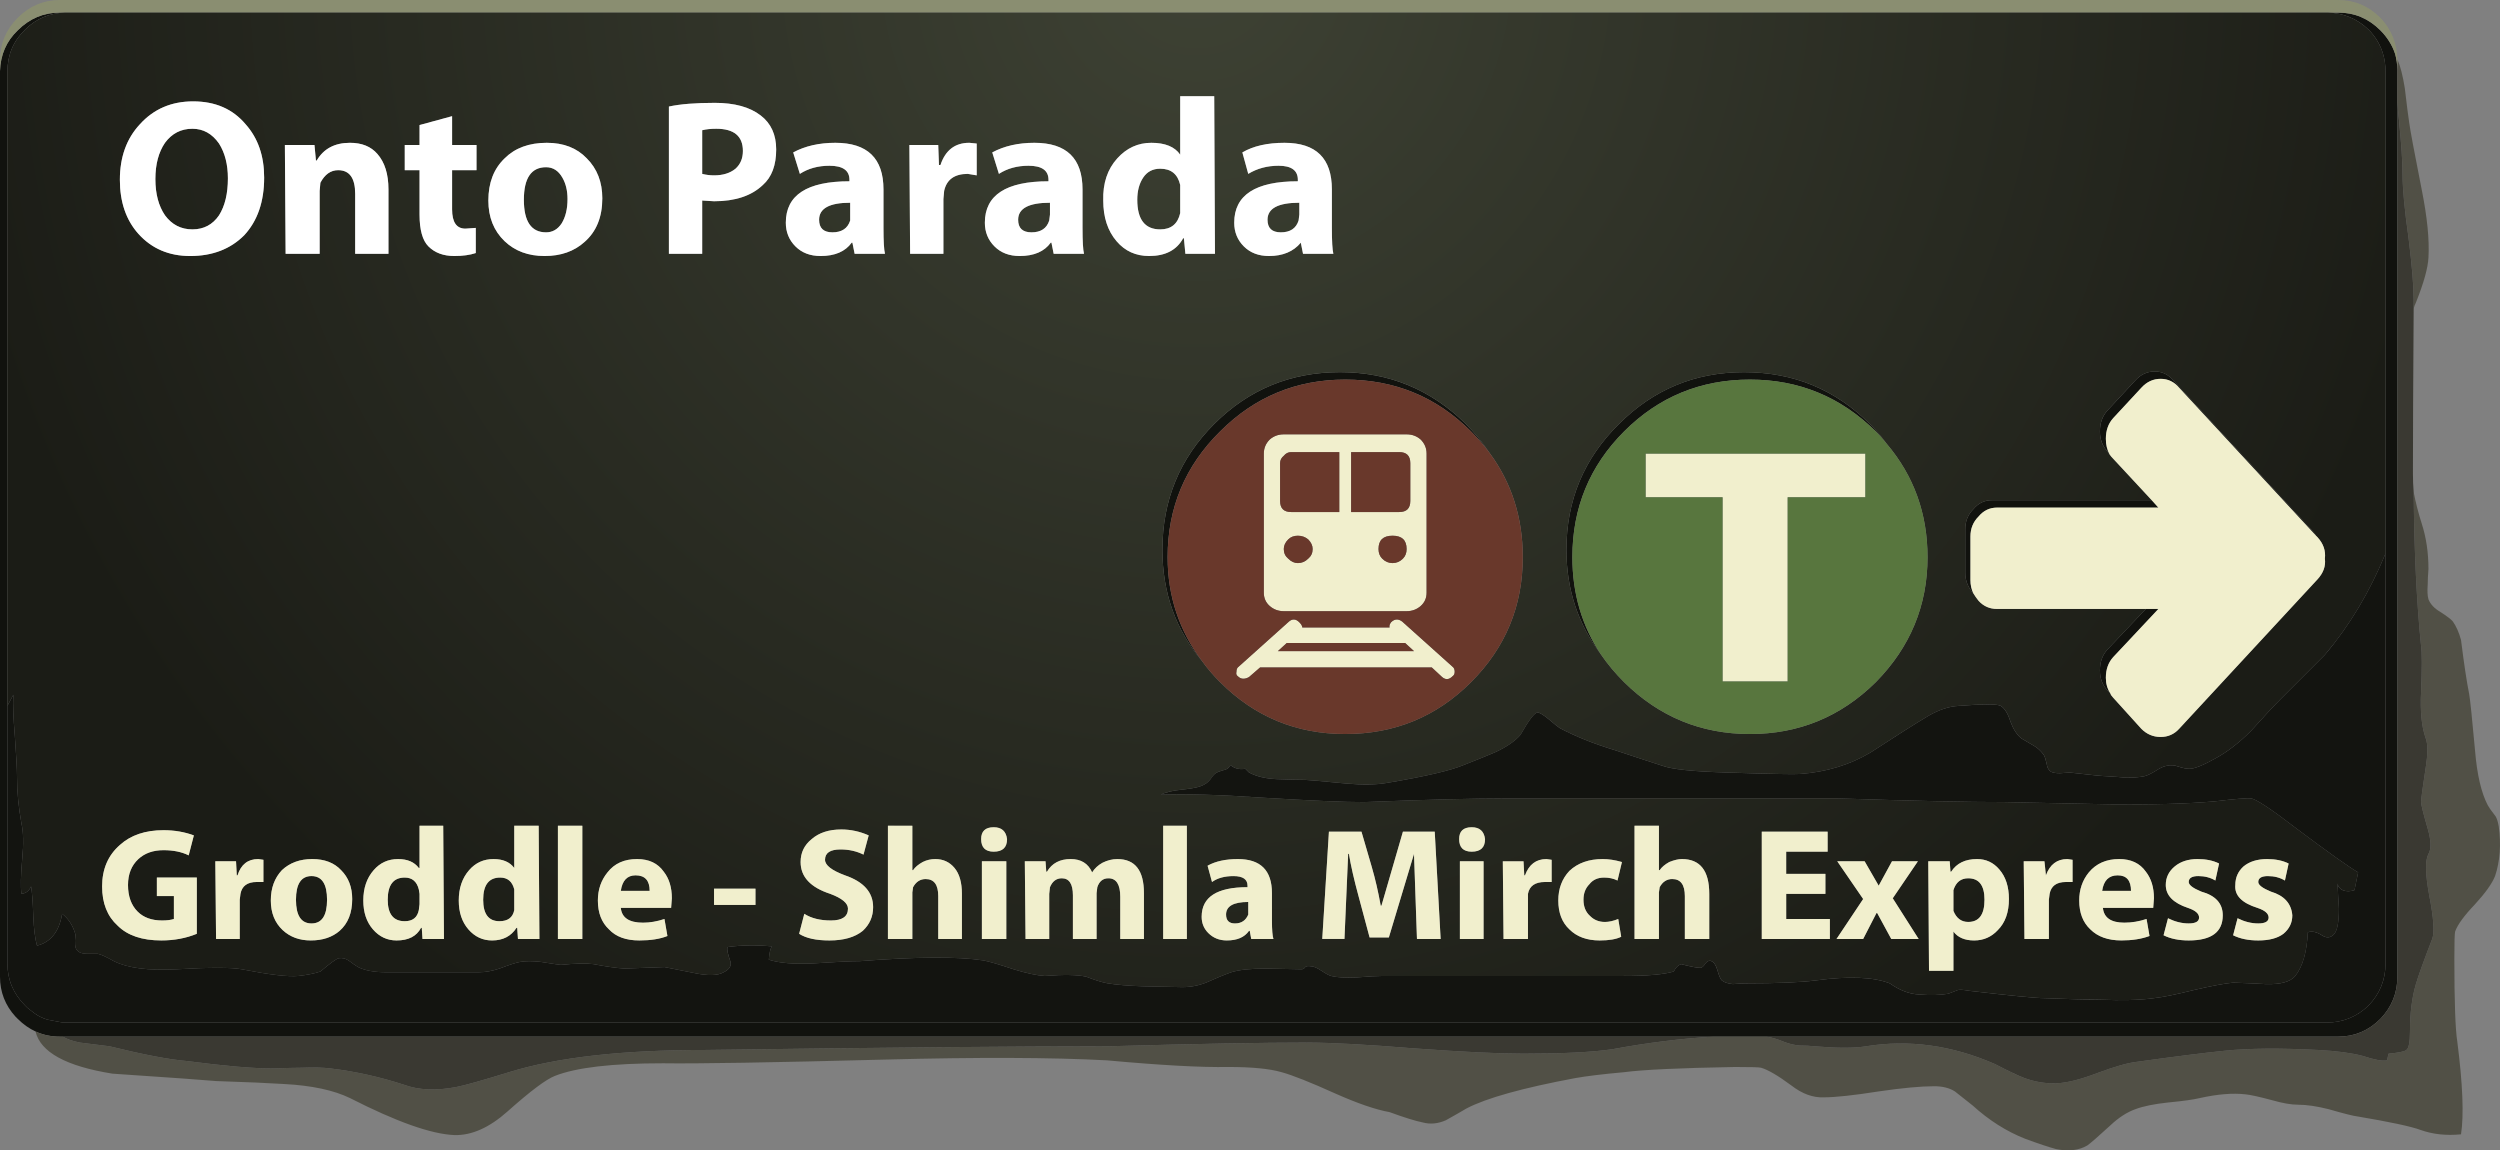 <?xml version="1.0" encoding="iso-8859-1"?>
<!-- Generator: Adobe Illustrator 16.0.0, SVG Export Plug-In . SVG Version: 6.00 Build 0)  -->
<!DOCTYPE svg PUBLIC "-//W3C//DTD SVG 1.1//EN" "http://www.w3.org/Graphics/SVG/1.1/DTD/svg11.dtd">
<svg version="1.1" id="Layer_1" xmlns="http://www.w3.org/2000/svg" xmlns:xlink="http://www.w3.org/1999/xlink" x="0px" y="0px"
	 width="168.934px" height="77.733px" viewBox="0 0 168.934 77.733" style="enable-background:new 0 0 168.934 77.733;"
	 xml:space="preserve">
<rect x="0" y="0" width="168.934" height="77.733" fill="#808080" stroke="none"/>
<g>
	<path style="fill-rule:evenodd;clip-rule:evenodd;fill:#11120E;" d="M115.75,70.05H4.25h-0.2c-0.6,0-1.15-0.116-1.65-0.35
		c-0.433-0.2-0.833-0.483-1.2-0.851L1.15,68.8c-0.033-0.033-0.066-0.066-0.1-0.1C0.35,67.934,0,67.033,0,66V4.8
		c0.033-1.1,0.433-2.017,1.2-2.75c0.8-0.8,1.75-1.2,2.85-1.2H4.4C3.333,0.883,2.433,1.267,1.7,2C0.9,2.767,0.5,3.717,0.5,4.85V47.7
		V65.1c0,1.101,0.4,2.051,1.2,2.851c0.033,0.033,0.083,0.083,0.15,0.149L2.3,68.45c0.267,0.2,0.567,0.35,0.9,0.45L4.25,69.1H4.3
		c0.067,0,0.133,0,0.2,0h152.7c1.1,0,2.05-0.383,2.85-1.149c0.767-0.8,1.15-1.75,1.15-2.851V37.4V4.85c0-0.934-0.267-1.75-0.8-2.45
		c-0.101-0.133-0.217-0.267-0.351-0.4c-0.767-0.733-1.684-1.117-2.75-1.15h0.7c1.1,0,2.05,0.4,2.85,1.2c0.467,0.467,0.801,1,1,1.6
		c0.093,0.34,0.144,0.698,0.15,1.075V7v59c0,1.1-0.384,2.05-1.15,2.85c-0.8,0.801-1.75,1.2-2.85,1.2h-38.6H115.75z M127.5,30
		c-0.233-0.3-0.483-0.583-0.75-0.85c-2.366-2.333-5.2-3.5-8.5-3.5c-3.333,0-6.167,1.167-8.5,3.5c-2.333,2.333-3.5,5.167-3.5,8.5
		c0,2.466,0.65,4.667,1.95,6.6c-1.566-2.066-2.351-4.433-2.351-7.1c0-3.333,1.184-6.167,3.551-8.5c2.333-2.333,5.149-3.5,8.449-3.5
		c3.334,0,6.167,1.167,8.5,3.5C126.783,29.083,127.167,29.533,127.5,30z M133.35,40.1c-0.366-0.399-0.55-0.866-0.55-1.399v-2.95
		c0-0.533,0.184-0.983,0.55-1.35c0.334-0.4,0.75-0.6,1.25-0.6H145.4l0.449,0.5H134.95c-0.5,0-0.917,0.2-1.25,0.6
		c-0.367,0.367-0.55,0.817-0.55,1.35v2.95C133.15,39.533,133.217,39.833,133.35,40.1z M145,41.15h0.85l-3.05,3.25
		c-0.333,0.366-0.5,0.833-0.5,1.399c0,0.4,0.101,0.75,0.3,1.05L142.4,46.65c-0.334-0.367-0.5-0.817-0.5-1.351
		c0-0.566,0.166-1.033,0.5-1.399L145,41.15z M142.55,30.7l-0.149-0.2c-0.334-0.367-0.5-0.817-0.5-1.35c0-0.566,0.166-1.033,0.5-1.4
		l1.899-2.05c0.367-0.4,0.8-0.6,1.3-0.6s0.917,0.2,1.25,0.6l9.351,10.1c0.133,0.133,0.233,0.267,0.3,0.4l-9.25-10
		c-0.333-0.4-0.75-0.6-1.25-0.6s-0.934,0.2-1.3,0.6l-1.9,2.05c-0.333,0.367-0.5,0.833-0.5,1.4C142.3,30.05,142.384,30.4,142.55,30.7
		z M100.65,30.6c-0.367-0.5-0.784-0.983-1.25-1.45c-2.334-2.333-5.167-3.5-8.5-3.5c-3.301,0-6.117,1.167-8.45,3.5
		c-2.367,2.333-3.55,5.167-3.55,8.5c0,2.633,0.783,4.984,2.35,7.05c-1.8-2.134-2.7-4.65-2.7-7.55c0-3.333,1.167-6.167,3.5-8.5
		c2.334-2.333,5.167-3.5,8.5-3.5c3.3,0,6.134,1.167,8.5,3.5C99.65,29.25,100.184,29.9,100.65,30.6z"/>
	<path style="fill-rule:evenodd;clip-rule:evenodd;fill:#515046;" d="M162,4.725V4.1c0-0.033,0-0.067,0-0.1
		c0.2,0.467,0.366,1.117,0.5,1.95c0.134,1.133,0.233,1.917,0.3,2.35c0.066,0.5,0.351,2.017,0.851,4.55
		c0.366,1.833,0.517,3.35,0.449,4.55c-0.033,0.7-0.316,1.717-0.85,3.05c-0.066,0.133-0.116,0.267-0.15,0.4c0-0.2,0-0.4,0-0.6
		c0-0.933-0.116-2.333-0.35-4.2c-0.267-1.867-0.4-3.283-0.4-4.25c0-0.833-0.083-2.083-0.25-3.75c-0.033-0.367-0.066-0.716-0.1-1.05
		V4.725z M2.4,69.7c0.5,0.233,1.05,0.35,1.65,0.35h0.2c0.267,0.167,0.65,0.3,1.15,0.4c1.067,0.133,1.733,0.217,2,0.25
		c2.3,0.566,4.05,0.899,5.25,1c2.533,0.333,4.467,0.5,5.8,0.5c0.867-0.033,1.517-0.05,1.95-0.05c0.8-0.034,1.45-0.017,1.95,0.05
		c1.667,0.2,3.316,0.566,4.95,1.1c1,0.367,2.184,0.417,3.55,0.15c0.533-0.101,1.717-0.434,3.55-1c3.233-1,7.633-1.5,13.2-1.5
		c12.133-0.167,21.233-0.25,27.3-0.25c5.967-0.167,10.433-0.25,13.4-0.25c1.634,0,4.084,0.133,7.351,0.399
		c3.233,0.233,5.666,0.351,7.3,0.351c2.633,0,4.633-0.101,6-0.3c2.333-0.434,4.6-0.717,6.8-0.851h3.65
		c0.366,0.066,0.75,0.184,1.149,0.351c0.334,0.133,0.684,0.216,1.05,0.25c0.4,0,0.733,0.017,1,0.05c1.534,0.133,2.7,0.133,3.5,0
		c2.9-0.467,5.801-0.066,8.7,1.2c0.9,0.466,1.566,0.783,2,0.949c0.733,0.267,1.467,0.384,2.2,0.351c0.7-0.033,1.616-0.267,2.75-0.7
		c1.167-0.434,2.05-0.684,2.65-0.75c2.633-0.366,4.616-0.616,5.949-0.75c1.634-0.167,3.733-0.184,6.301-0.05
		c1.233,0.066,2.233,0.2,3,0.399c0.8,0.267,1.35,0.367,1.649,0.301c0.033-0.134,0.066-0.284,0.101-0.45
		c0.699-0.066,1.1-0.15,1.199-0.25c0.167-0.101,0.25-0.517,0.25-1.25c0-1.233,0.134-2.3,0.4-3.2c0.167-0.566,0.533-1.583,1.1-3.05
		c0.167-0.434,0.101-1.417-0.199-2.95c-0.267-1.434-0.284-2.366-0.051-2.8c0.2-0.334,0.184-0.9-0.05-1.7
		c-0.3-1.033-0.45-1.634-0.45-1.8c0-0.2,0.101-0.95,0.301-2.25c0.166-1,0.166-1.7,0-2.101c-0.267-0.767-0.367-1.8-0.301-3.1
		c0.067-1.6,0.067-2.634,0-3.1c-0.3-2.934-0.466-6.4-0.5-10.4c0.134,0.7,0.317,1.417,0.551,2.15c0.3,0.934,0.449,1.95,0.449,3.05
		c-0.033,0.433-0.05,0.783-0.05,1.05c-0.033,0.433-0.017,0.767,0.05,1c0.134,0.333,0.4,0.616,0.801,0.85
		c0.466,0.301,0.75,0.517,0.85,0.65c0.233,0.333,0.417,0.75,0.55,1.25c0.2,1.6,0.384,2.816,0.55,3.65
		c0.067,0.366,0.2,1.649,0.4,3.85c0.134,1.6,0.417,2.816,0.85,3.65c0.067,0.133,0.217,0.35,0.45,0.649
		c0.134,0.134,0.233,0.4,0.3,0.8c0.167,1.233,0.084,2.351-0.25,3.351c-0.199,0.5-0.649,1.133-1.35,1.899
		c-0.733,0.767-1.184,1.384-1.35,1.851c-0.034,0.133-0.051,0.75-0.051,1.85c0,2.9,0.067,4.767,0.2,5.601
		c0.367,2.866,0.45,4.949,0.25,6.25c-1,0.1-1.916,0-2.75-0.301c-0.633-0.233-2.033-0.533-4.2-0.899c-0.3-0.033-0.966-0.2-2-0.5
		c-0.8-0.2-1.483-0.3-2.05-0.3c-0.467,0-1.05-0.101-1.75-0.301c-0.866-0.233-1.467-0.366-1.8-0.399c-0.866-0.101-1.9-0.017-3.1,0.25
		c-0.4,0.1-1.117,0.2-2.15,0.3c-0.934,0.1-1.667,0.25-2.2,0.45c-0.566,0.2-1.133,0.566-1.7,1.1c-0.8,0.733-1.316,1.184-1.55,1.351
		c-0.566,0.333-1.267,0.416-2.1,0.25c-0.5-0.134-1.2-0.367-2.101-0.7c-1.267-0.5-2.449-1.25-3.55-2.25
		c-0.666-0.533-1.066-0.851-1.2-0.95c-0.366-0.233-0.833-0.35-1.399-0.35c-0.9,0-2.15,0.116-3.75,0.35c-1.7,0.267-2.934,0.4-3.7,0.4
		c-0.733,0.033-1.467-0.233-2.2-0.801c-0.899-0.666-1.583-1.066-2.05-1.199c-0.1-0.034-0.684-0.051-1.75-0.051
		c-3.733,0.067-6.233,0.184-7.5,0.351c-1.467,0.133-2.566,0.267-3.3,0.399c-3.566,0.667-6.017,1.351-7.351,2.051
		c-0.333,0.199-0.8,0.466-1.399,0.8c-0.533,0.233-1.05,0.283-1.55,0.149c-0.5-0.1-1.25-0.333-2.25-0.699
		c-0.934-0.167-2.15-0.584-3.65-1.25c-1.7-0.767-2.917-1.25-3.65-1.45c-0.8-0.233-2-0.351-3.6-0.351
		c-1.833,0.034-4.567-0.116-8.2-0.449c-3.767-0.2-8.767-0.217-15-0.051c-7.7,0.2-12.7,0.284-15,0.25c-3.433,0-5.867,0.284-7.3,0.851
		c-0.6,0.233-1.667,1.033-3.2,2.399c-1.233,1.101-2.433,1.634-3.6,1.601c-1.567-0.066-3.917-0.9-7.05-2.5
		c-1.1-0.533-2.583-0.851-4.45-0.95c-1.034-0.066-2.567-0.134-4.6-0.2c-0.7-0.066-3.033-0.233-7-0.5
		C4.467,72.05,2.733,71.1,2.4,69.7z"/>
	<path style="fill-rule:evenodd;clip-rule:evenodd;fill:#8A8E71;" d="M157.3,0.85H4.4H4.05c-1.1,0-2.05,0.4-2.85,1.2
		C0.433,2.783,0.033,3.7,0,4.8V4.1C0,2.967,0.4,2,1.2,1.2C2,0.4,2.95,0,4.05,0H158c1.1,0,2.05,0.4,2.85,1.2
		c0.733,0.767,1.117,1.7,1.15,2.8c0,0.033,0,0.067,0,0.1v0.625c-0.007-0.377-0.058-0.735-0.15-1.075c-0.199-0.6-0.533-1.133-1-1.6
		c-0.8-0.8-1.75-1.2-2.85-1.2H157.3z"/>
	<path style="fill-rule:evenodd;clip-rule:evenodd;fill:#3A3932;" d="M119.4,70.05H158c1.1,0,2.05-0.399,2.85-1.2
		c0.767-0.8,1.15-1.75,1.15-2.85V7c0.033,0.333,0.066,0.683,0.1,1.05c0.167,1.667,0.25,2.917,0.25,3.75
		c0,0.967,0.134,2.383,0.4,4.25c0.233,1.867,0.35,3.267,0.35,4.2c0,0.2,0,0.4,0,0.6c-0.033,4.933-0.05,8.65-0.05,11.15
		c0,0.433,0.017,0.85,0.05,1.25c0.034,4,0.2,7.467,0.5,10.4c0.067,0.466,0.067,1.5,0,3.1c-0.066,1.3,0.034,2.333,0.301,3.1
		c0.166,0.4,0.166,1.101,0,2.101c-0.2,1.3-0.301,2.05-0.301,2.25c0,0.166,0.15,0.767,0.45,1.8c0.233,0.8,0.25,1.366,0.05,1.7
		c-0.233,0.434-0.216,1.366,0.051,2.8c0.3,1.533,0.366,2.517,0.199,2.95c-0.566,1.467-0.933,2.483-1.1,3.05
		c-0.267,0.9-0.4,1.967-0.4,3.2c0,0.733-0.083,1.149-0.25,1.25c-0.1,0.1-0.5,0.184-1.199,0.25c-0.034,0.166-0.067,0.316-0.101,0.45
		c-0.3,0.066-0.85-0.034-1.649-0.301c-0.767-0.199-1.767-0.333-3-0.399c-2.567-0.134-4.667-0.117-6.301,0.05
		c-1.333,0.134-3.316,0.384-5.949,0.75c-0.601,0.066-1.483,0.316-2.65,0.75c-1.134,0.434-2.05,0.667-2.75,0.7
		c-0.733,0.033-1.467-0.084-2.2-0.351c-0.434-0.166-1.1-0.483-2-0.949c-2.899-1.267-5.8-1.667-8.7-1.2c-0.8,0.133-1.966,0.133-3.5,0
		c-0.267-0.033-0.6-0.05-1-0.05c-0.366-0.034-0.716-0.117-1.05-0.25C120.15,70.233,119.767,70.116,119.4,70.05z M4.25,70.05h111.5
		c-2.2,0.134-4.467,0.417-6.8,0.851c-1.367,0.199-3.367,0.3-6,0.3c-1.634,0-4.066-0.117-7.3-0.351
		c-3.267-0.267-5.717-0.399-7.351-0.399c-2.967,0-7.433,0.083-13.4,0.25c-6.066,0-15.167,0.083-27.3,0.25
		c-5.567,0-9.967,0.5-13.2,1.5c-1.833,0.566-3.017,0.899-3.55,1c-1.367,0.267-2.55,0.217-3.55-0.15
		c-1.633-0.533-3.283-0.899-4.95-1.1c-0.5-0.066-1.15-0.084-1.95-0.05c-0.433,0-1.083,0.017-1.95,0.05c-1.333,0-3.267-0.167-5.8-0.5
		c-1.2-0.101-2.95-0.434-5.25-1c-0.267-0.033-0.933-0.117-2-0.25C4.9,70.35,4.517,70.217,4.25,70.05z"/>
	
		<radialGradient id="SVGID_1_" cx="80.85" cy="-2.35" r="85.338" gradientTransform="matrix(1 0 0 -1 0 -4.7)" gradientUnits="userSpaceOnUse">
		<stop  offset="0" style="stop-color:#3E4234"/>
		<stop  offset="1" style="stop-color:#1B1C16"/>
	</radialGradient>
	<path style="fill-rule:evenodd;clip-rule:evenodd;fill:url(#SVGID_1_);" d="M4.4,0.85h152.9c1.066,0.033,1.983,0.417,2.75,1.15
		c0.134,0.133,0.25,0.267,0.351,0.4c0.533,0.7,0.8,1.517,0.8,2.45V37.4c-1.066,2.6-2.434,4.883-4.101,6.85
		c-0.033,0.033-1.017,1.017-2.949,2.95c-0.5,0.5-1.184,1.233-2.051,2.2c-0.8,0.8-1.6,1.416-2.399,1.85
		c-0.834,0.467-1.417,0.7-1.75,0.7c-0.2,0-0.45-0.05-0.75-0.15c-0.267-0.1-0.533-0.116-0.8-0.05c-0.2,0.033-0.45,0.15-0.75,0.35
		c-0.334,0.2-0.584,0.317-0.75,0.351c-0.301,0.066-0.717,0.1-1.25,0.1c-0.301-0.033-0.733-0.066-1.301-0.1
		c-0.233,0-1.066-0.084-2.5-0.25c-0.066,0-0.283,0.017-0.649,0.05c-0.267,0-0.467-0.033-0.601-0.1
		c-0.166-0.101-0.267-0.284-0.3-0.551c-0.066-0.3-0.133-0.5-0.2-0.6c-0.199-0.267-0.416-0.467-0.649-0.6
		c-0.5-0.301-0.783-0.467-0.851-0.5c-0.3-0.233-0.55-0.617-0.75-1.15c-0.166-0.533-0.383-0.884-0.649-1.05
		c-0.233-0.134-1.184-0.134-2.851,0c-0.633,0.033-1.3,0.25-2,0.649c-0.899,0.534-2.216,1.367-3.949,2.5
		c-1.4,0.834-2.983,1.317-4.75,1.45c-0.367,0.033-2.051,0-5.051-0.1c-2.199-0.066-3.616-0.217-4.25-0.45
		c-0.733-0.233-1.8-0.583-3.199-1.05c-1.434-0.434-2.684-0.934-3.75-1.5c-0.067-0.033-0.317-0.233-0.75-0.601
		c-0.367-0.3-0.617-0.449-0.75-0.449c-0.2,0-0.584,0.5-1.15,1.5c-0.366,0.433-0.95,0.833-1.75,1.199
		c-0.467,0.2-1.167,0.483-2.1,0.851c-0.867,0.366-2.584,0.767-5.15,1.2c-0.733,0.133-1.65,0.149-2.75,0.05
		c-1.733-0.167-2.667-0.25-2.8-0.25c-0.4,0-1.05-0.017-1.95-0.05c-0.733-0.034-1.35-0.184-1.85-0.45l-0.25-0.25
		c-0.4,0.066-0.734-0.017-1-0.25c-0.1,0.2-0.267,0.316-0.5,0.35c-0.233,0.066-0.4,0.134-0.5,0.2s-0.217,0.2-0.35,0.4
		c-0.133,0.166-0.267,0.283-0.4,0.35c-0.267,0.167-0.75,0.283-1.45,0.35c-0.7,0.067-1.2,0.184-1.5,0.351
		c1.667-0.066,3.95,0,6.85,0.2c3.233,0.199,5.517,0.3,6.851,0.3c4.233-0.167,7.416-0.25,9.55-0.25h22.5
		c5.033,0.166,8.783,0.25,11.25,0.25c3.166,0.066,5.533,0.116,7.1,0.149c2.867,0.034,5.233-0.033,7.101-0.199
		c1.399-0.167,2.216-0.233,2.449-0.2c0.334,0.033,1.367,0.717,3.101,2.05c2.133,1.6,3.517,2.583,4.149,2.95l-0.25,1.2
		c-0.3,0.1-0.566,0.1-0.8,0c-0.2-0.101-0.316-0.25-0.35-0.45c0.033,0.666,0.066,1.233,0.1,1.7c0,0.933-0.116,1.517-0.35,1.75
		s-0.5,0.25-0.8,0.05c-0.367-0.233-0.684-0.3-0.95-0.2c-0.066,1.333-0.351,2.316-0.851,2.95c-0.333,0.399-1,0.583-2,0.55
		c-0.533-0.033-1.267-0.066-2.199-0.1c-0.634,0.066-1.517,0.233-2.65,0.5c-1.2,0.3-2.1,0.483-2.7,0.55
		c-0.934,0.133-2.166,0.166-3.7,0.1c-0.833,0-2.066-0.033-3.699-0.1c-0.567,0-2.267-0.167-5.101-0.5
		c-0.366-0.066-0.616-0.084-0.75-0.05l-0.649,0.25c-0.567,0.1-1.233,0.116-2,0.05c-0.634-0.033-1.284-0.283-1.95-0.75
		c-1.101-0.434-2.767-0.5-5-0.2c-1.033,0.134-2.617,0.2-4.75,0.2c-0.167,0-0.45,0.017-0.851,0.05
		c-0.333-0.033-0.583-0.116-0.75-0.25c-0.1-0.1-0.199-0.333-0.3-0.7c-0.1-0.333-0.233-0.533-0.399-0.6
		c-0.134-0.066-0.267-0.017-0.4,0.149c-0.134,0.2-0.25,0.301-0.35,0.301c-0.233,0-0.667-0.084-1.301-0.25
		c-0.199,0.066-0.366,0.233-0.5,0.5c-0.666,0.199-1.8,0.3-3.399,0.3H93.4c-0.334,0-0.917,0.033-1.75,0.1
		c-0.733,0.033-1.301,0-1.7-0.1C89.816,65.917,89.6,65.8,89.3,65.6c-0.3-0.199-0.533-0.3-0.7-0.3
		c-0.199-0.033-0.333-0.017-0.399,0.05c-0.066,0.101-0.15,0.15-0.25,0.15c-0.167,0-0.967-0.017-2.4-0.05
		c-1.033,0-1.816,0.083-2.35,0.25c-0.467,0.166-1.034,0.399-1.7,0.7c-0.6,0.233-1.217,0.333-1.85,0.3c-0.2,0-1-0.017-2.4-0.05
		c-1-0.034-1.8-0.101-2.4-0.2C74.483,66.384,74,66.233,73.4,66c-0.6-0.134-1.533-0.15-2.8-0.05c-0.533-0.033-1.233-0.184-2.1-0.45
		c-1-0.333-1.683-0.533-2.05-0.6c-1.733-0.267-4.517-0.25-8.35,0.05c-0.6,0-1.633,0.05-3.1,0.149c-1.333,0.067-2.35-0.017-3.05-0.25
		c0.033-0.433,0.1-0.733,0.2-0.899c-1.066-0.101-2.066-0.084-3,0.05c-0.033,0.167,0.033,0.483,0.2,0.95c0.1,0.3-0.05,0.55-0.45,0.75
		c-0.4,0.233-1.066,0.25-2,0.05l-2-0.4l-2.7,0.101c-0.534-0.033-1.233-0.134-2.1-0.3c-0.467-0.067-1.2-0.051-2.2,0.05
		c-0.066,0-0.517-0.066-1.35-0.2c-0.566-0.066-1.033-0.066-1.4,0c-0.233,0.033-0.7,0.184-1.4,0.45c-0.5,0.166-0.967,0.25-1.4,0.25
		H26.1c-0.8,0-1.434-0.117-1.9-0.351c-0.167-0.1-0.383-0.25-0.65-0.449c-0.2-0.134-0.417-0.184-0.65-0.15
		c-0.167,0.033-0.583,0.333-1.25,0.9c-0.4,0.133-0.9,0.233-1.5,0.3c-0.667,0.066-1.933-0.084-3.8-0.45
		c-0.7-0.134-2.184-0.134-4.45,0c-1.867,0.1-3.267-0.083-4.2-0.55c-0.534-0.3-0.9-0.467-1.1-0.5c-0.033,0-0.283,0-0.75,0
		c-0.3,0-0.517-0.084-0.65-0.25c-0.133-0.134-0.167-0.483-0.1-1.05c-0.167-0.601-0.467-1.067-0.9-1.4c-0.2,1.2-0.767,1.917-1.7,2.15
		c-0.133-0.467-0.217-1.134-0.25-2c-0.033-0.967-0.083-1.634-0.15-2c-0.133,0.3-0.35,0.466-0.65,0.5
		C1.383,59.934,1.4,59.15,1.5,58.05c0.1-1.033,0.083-1.833-0.05-2.399c-0.2-1.101-0.3-2.15-0.3-3.15c0-0.5-0.05-1.434-0.15-2.8
		c-0.1-1.167-0.133-2.084-0.1-2.75L0.5,47.7V4.85C0.5,3.717,0.9,2.767,1.7,2C2.433,1.267,3.333,0.883,4.4,0.85z M133.35,40.1
		c0.101,0.167,0.217,0.334,0.351,0.5c0.333,0.367,0.75,0.551,1.25,0.551H145l-2.6,2.75c-0.334,0.366-0.5,0.833-0.5,1.399
		c0,0.533,0.166,0.983,0.5,1.351l0.199,0.199c0.034,0.101,0.101,0.2,0.2,0.301l1.9,2.1c0.366,0.366,0.8,0.55,1.3,0.55
		s0.917-0.184,1.25-0.55l9.35-10.1c0.4-0.433,0.567-0.9,0.5-1.4c0.067-0.533-0.1-1.017-0.5-1.45l-0.1-0.1
		c-0.066-0.133-0.167-0.267-0.3-0.4l-9.351-10.1c-0.333-0.4-0.75-0.6-1.25-0.6s-0.933,0.2-1.3,0.6l-1.899,2.05
		c-0.334,0.367-0.5,0.833-0.5,1.4c0,0.533,0.166,0.983,0.5,1.35l0.149,0.2c0.066,0.1,0.15,0.2,0.25,0.3l2.601,2.8H134.6
		c-0.5,0-0.916,0.2-1.25,0.6c-0.366,0.367-0.55,0.817-0.55,1.35v2.95C132.8,39.233,132.983,39.7,133.35,40.1z M127.5,30
		c-0.333-0.467-0.717-0.917-1.15-1.35c-2.333-2.333-5.166-3.5-8.5-3.5c-3.3,0-6.116,1.167-8.449,3.5
		c-2.367,2.333-3.551,5.167-3.551,8.5c0,2.667,0.784,5.034,2.351,7.1c0.434,0.634,0.95,1.25,1.55,1.85c2.366,2.334,5.2,3.5,8.5,3.5
		s6.134-1.166,8.5-3.5c2.333-2.366,3.5-5.183,3.5-8.45C130.25,34.717,129.333,32.167,127.5,30z M82.1,17.15L82.05,6.5h-2.3v3.95
		c-0.367-0.534-1.017-0.8-1.95-0.8c-0.9,0-1.667,0.35-2.3,1.05c-0.667,0.733-0.983,1.683-0.95,2.85c0,1.133,0.3,2.05,0.9,2.75
		c0.566,0.667,1.3,1,2.2,1c1.1,0,1.867-0.4,2.3-1.2H80l0.1,1.05H82.1z M87.75,14.9c-0.167,0.533-0.566,0.8-1.2,0.8
		c-0.6,0-0.899-0.284-0.899-0.85c0-0.767,0.716-1.15,2.149-1.15v0.8L87.75,14.9z M86.8,9.65c-1.166,0-2.116,0.217-2.85,0.65
		l0.399,1.45c0.601-0.367,1.284-0.55,2.051-0.55c0.866,0,1.3,0.316,1.3,0.95v0.1c-2.867,0-4.3,0.933-4.3,2.8
		c0,0.633,0.217,1.167,0.65,1.6c0.434,0.434,1,0.65,1.7,0.65c0.934,0,1.65-0.3,2.15-0.9l0.149,0.75h2.05
		C90.033,16.883,90,16.3,90,15.4v-2.6C90,10.7,88.934,9.65,86.8,9.65z M81.25,44.7c0.333,0.467,0.733,0.934,1.2,1.399
		c2.333,2.334,5.149,3.5,8.45,3.5c3.333,0,6.166-1.166,8.5-3.5c2.333-2.333,3.5-5.149,3.5-8.45c0-2.667-0.75-5.017-2.25-7.05
		c-0.467-0.7-1-1.35-1.601-1.95c-2.366-2.333-5.2-3.5-8.5-3.5c-3.333,0-6.166,1.167-8.5,3.5c-2.333,2.333-3.5,5.167-3.5,8.5
		C78.55,40.05,79.45,42.566,81.25,44.7z M124.15,58.2l1.75,2.55l-1.801,2.7h1.801l0.899-1.75h0.05l0.95,1.75h1.851l-1.75-2.75
		l1.699-2.5h-1.75l-0.899,1.649L126,58.2H124.15z M140.05,58.1l-0.35-0.05c-0.7,0-1.184,0.367-1.45,1.101l-0.1-0.95h-1.4l0.05,5.25
		h1.65V60.8l0.05-0.399c0.1-0.534,0.467-0.801,1.1-0.801h0.45V58.1z M132,61.55V60.15c0.167-0.534,0.5-0.801,1-0.801
		c0.733,0,1.1,0.483,1.1,1.45c0,1-0.366,1.5-1.1,1.5C132.533,62.3,132.2,62.05,132,61.55z M133.6,58.05
		c-0.8,0-1.383,0.283-1.75,0.851h-0.05l-0.05-0.7h-1.45l0.05,7.399H132V62.95c0.3,0.399,0.767,0.6,1.4,0.6
		c0.633,0,1.166-0.233,1.6-0.7c0.5-0.5,0.75-1.199,0.75-2.1c0-0.833-0.217-1.5-0.65-2C134.7,58.283,134.2,58.05,133.6,58.05z
		 M148.5,58.05c-0.634,0-1.15,0.167-1.55,0.5c-0.4,0.334-0.601,0.75-0.601,1.25c0,0.7,0.5,1.217,1.5,1.55
		c0.5,0.167,0.75,0.384,0.75,0.65s-0.233,0.4-0.699,0.4c-0.467,0-0.934-0.117-1.4-0.351l-0.3,1.15c0.467,0.233,1.033,0.35,1.7,0.35
		c1.533,0,2.3-0.566,2.3-1.7c0-0.8-0.483-1.333-1.45-1.6c-0.566-0.233-0.85-0.45-0.85-0.65c0-0.267,0.216-0.399,0.649-0.399
		s0.816,0.1,1.15,0.3l0.25-1.15C149.55,58.15,149.066,58.05,148.5,58.05z M142.05,60.2c0.101-0.7,0.45-1.05,1.05-1.05
		c0.601,0,0.9,0.35,0.9,1.05H142.05z M145,58.9c-0.4-0.567-1-0.851-1.8-0.851c-0.867,0-1.55,0.3-2.05,0.9
		c-0.434,0.533-0.65,1.166-0.65,1.899c0,0.834,0.25,1.483,0.75,1.95c0.5,0.5,1.2,0.75,2.1,0.75c0.733,0,1.367-0.1,1.9-0.3l-0.2-1.15
		c-0.5,0.167-1,0.25-1.5,0.25c-0.899,0-1.383-0.333-1.45-1h3.4l0.05-0.649C145.55,59.967,145.366,59.366,145,58.9z M154.9,61.85
		c-0.067-0.8-0.551-1.333-1.45-1.6c-0.566-0.233-0.851-0.45-0.851-0.65c0-0.267,0.217-0.399,0.65-0.399s0.816,0.1,1.15,0.3
		l0.25-1.15c-0.4-0.199-0.884-0.3-1.45-0.3c-0.667,0-1.2,0.167-1.601,0.5c-0.366,0.334-0.55,0.75-0.55,1.25
		c-0.066,0.7,0.434,1.217,1.5,1.55c0.5,0.167,0.75,0.384,0.75,0.65s-0.233,0.4-0.7,0.4c-0.466,0-0.933-0.117-1.399-0.351l-0.3,1.15
		c0.466,0.233,1.033,0.35,1.699,0.35c0.733,0,1.301-0.149,1.7-0.45C154.7,62.767,154.9,62.35,154.9,61.85z M84.3,59.85v0.101
		c-2.066,0-3.1,0.666-3.1,2c0,0.434,0.15,0.8,0.45,1.1c0.333,0.334,0.75,0.5,1.25,0.5c0.7,0,1.2-0.217,1.5-0.649h0.05l0.1,0.55h1.5
		c-0.066-0.2-0.1-0.617-0.1-1.25V60.35c0-1.533-0.767-2.3-2.3-2.3c-0.833,0-1.517,0.15-2.05,0.45l0.3,1.1
		c0.367-0.267,0.85-0.399,1.45-0.399C83.983,59.2,84.3,59.417,84.3,59.85z M82.85,61.8c0-0.566,0.5-0.85,1.5-0.85v0.85
		c-0.166,0.4-0.466,0.601-0.899,0.601C83.05,62.4,82.85,62.2,82.85,61.8z M100.25,58.2h-1.6v5.25h1.6V58.2z M99.45,57.55
		c0.6,0,0.899-0.283,0.899-0.85c-0.066-0.533-0.366-0.8-0.899-0.8c-0.566,0-0.851,0.267-0.851,0.8
		C98.6,57.267,98.884,57.55,99.45,57.55z M94.8,56.2l-1.45,5H93.3c-0.166-0.934-0.366-1.8-0.6-2.601L92,56.2h-2.2l-0.45,7.25h1.5
		l0.25-5.75h0.051c0.133,0.8,0.35,1.75,0.649,2.85l0.75,2.8h1.3l1.7-5.649l0.2,5.75h1.6L96.95,56.2H94.8z M106.05,58.85
		c-0.5,0.534-0.75,1.2-0.75,2c0,0.834,0.25,1.483,0.75,1.95c0.5,0.5,1.184,0.75,2.05,0.75c0.634,0,1.117-0.083,1.45-0.25l-0.2-1.2
		c-0.333,0.134-0.633,0.2-0.899,0.2c-0.4,0-0.733-0.133-1-0.399c-0.3-0.267-0.45-0.634-0.45-1.101c0-0.434,0.134-0.783,0.4-1.05
		c0.233-0.3,0.566-0.45,1-0.45c0.333,0,0.633,0.066,0.899,0.2l0.3-1.25c-0.466-0.134-0.899-0.2-1.3-0.2
		C107.366,58.05,106.616,58.316,106.05,58.85z M104.85,58.1l-0.35-0.05c-0.7,0-1.184,0.367-1.45,1.101H103l-0.05-0.95h-1.4
		l0.05,5.25h1.65V60.4c0.1-0.534,0.483-0.801,1.15-0.801h0.449V58.1z M120.7,59.05v-1.5h2.8V56.2h-4.45v7.25h4.601V62.1h-2.95V60.4
		h2.649V59.05H120.7z M113,59.4c0.566,0,0.85,0.383,0.85,1.149v2.9h1.65V60.4c0-1.567-0.616-2.351-1.85-2.351
		c-0.233,0-0.517,0.066-0.851,0.2c-0.3,0.167-0.517,0.35-0.649,0.55H112.1v-3h-1.649v7.65h1.649V60.3l0.051-0.35
		C112.35,59.583,112.634,59.4,113,59.4z M17.85,12c0-1.467-0.417-2.667-1.25-3.6c-0.867-1.033-2.05-1.55-3.55-1.55
		c-1.466,0-2.667,0.517-3.6,1.55c-0.9,0.967-1.35,2.217-1.35,3.75c0,1.5,0.417,2.717,1.25,3.65c0.9,1,2.066,1.5,3.5,1.5
		c1.5,0,2.717-0.466,3.65-1.4C17.4,14.933,17.85,13.633,17.85,12z M14.8,9.7c0.4,0.633,0.6,1.417,0.6,2.35
		c0,1.034-0.2,1.867-0.6,2.5c-0.433,0.633-1.033,0.95-1.8,0.95s-1.383-0.317-1.85-0.95c-0.433-0.633-0.65-1.45-0.65-2.45
		s0.217-1.817,0.65-2.45C11.617,9.017,12.233,8.7,13,8.7C13.733,8.7,14.333,9.033,14.8,9.7z M21.35,10.85l-0.1-1.05h-2l0.05,7.35
		h2.3V12.9l0.05-0.55c0.3-0.567,0.7-0.85,1.2-0.85c0.767,0,1.15,0.533,1.15,1.6v4.05h2.25V12.8c0-1.033-0.25-1.833-0.75-2.4
		c-0.433-0.5-1.05-0.75-1.85-0.75c-1.033,0-1.783,0.4-2.25,1.2H21.35z M36.95,9.65c-1.2,0-2.15,0.35-2.85,1.05
		c-0.733,0.7-1.1,1.65-1.1,2.85c0,1.133,0.367,2.05,1.1,2.75c0.7,0.667,1.6,1,2.7,1c1.1,0,2-0.316,2.7-0.95
		c0.8-0.7,1.2-1.684,1.2-2.95c0-1.1-0.35-2-1.05-2.7C38.983,10,38.083,9.65,36.95,9.65z M32.2,11.5V9.8h-1.65V7.85l-2.2,0.6V9.8h-1
		v1.7h1v3c0,1.033,0.2,1.75,0.6,2.15c0.433,0.434,1.017,0.65,1.75,0.65c0.566,0,1.05-0.066,1.45-0.2v-1.7l-0.7,0.05
		c-0.6,0-0.9-0.434-0.9-1.3V11.5H32.2z M36.9,11.3c0.467,0,0.833,0.233,1.1,0.7c0.233,0.4,0.35,0.883,0.35,1.45
		c0,0.667-0.133,1.216-0.4,1.65c-0.267,0.4-0.617,0.6-1.05,0.6c-1,0-1.5-0.733-1.5-2.2S35.9,11.3,36.9,11.3z M57.45,14.9
		c-0.167,0.533-0.567,0.8-1.2,0.8c-0.6,0-0.9-0.284-0.9-0.85c0-0.767,0.7-1.15,2.1-1.15V14.9z M48.4,8.7c1.2,0,1.8,0.5,1.8,1.5
		c0,0.5-0.167,0.9-0.5,1.2c-0.367,0.3-0.85,0.45-1.45,0.45c-0.267,0-0.533-0.033-0.8-0.1V8.8C47.717,8.733,48.033,8.7,48.4,8.7z
		 M56.05,11.2c0.9,0,1.35,0.316,1.35,0.95v0.1c-2.867,0-4.3,0.933-4.3,2.8c0,0.633,0.217,1.167,0.65,1.6
		c0.433,0.434,1,0.65,1.7,0.65c0.966,0,1.667-0.3,2.1-0.9h0.05l0.15,0.75h2.05c-0.066-0.267-0.1-0.85-0.1-1.75v-2.6
		c0-2.1-1.083-3.15-3.25-3.15c-1.1,0-2.05,0.217-2.85,0.65l0.45,1.45C54.617,11.383,55.283,11.2,56.05,11.2z M52.45,10.1
		c0-1-0.35-1.767-1.05-2.3c-0.733-0.566-1.767-0.85-3.1-0.85c-1.3,0-2.333,0.083-3.1,0.25v9.95h2.25v-3.6l0.8,0.05
		c1.433,0,2.533-0.367,3.3-1.1C52.15,11.967,52.45,11.167,52.45,10.1z M69.7,15.7c-0.6,0-0.9-0.284-0.9-0.85
		c0-0.767,0.717-1.15,2.15-1.15v0.8l-0.05,0.4C70.733,15.433,70.333,15.7,69.7,15.7z M67.05,10.3l0.45,1.45
		c0.567-0.367,1.233-0.55,2-0.55c0.9,0,1.35,0.316,1.35,0.95v0.1c-2.867,0-4.3,0.933-4.3,2.8c0,0.633,0.217,1.167,0.65,1.6
		c0.433,0.434,1,0.65,1.7,0.65c0.967,0,1.667-0.3,2.1-0.9h0.05l0.15,0.75h2.05c-0.067-0.267-0.1-0.85-0.1-1.75v-2.6
		c0-2.1-1.083-3.15-3.25-3.15C68.8,9.65,67.85,9.867,67.05,10.3z M63.4,9.8h-1.95l0.05,7.35h2.25v-3.7l0.05-0.55
		c0.167-0.767,0.7-1.15,1.6-1.15l0.6,0.1V9.7l-0.5-0.05c-0.967,0-1.617,0.5-1.95,1.5h-0.1L63.4,9.8z M77.25,12
		c0.267-0.4,0.65-0.6,1.15-0.6c0.733,0,1.184,0.367,1.35,1.1v1.9c-0.167,0.733-0.617,1.1-1.35,1.1c-1.033,0-1.55-0.667-1.55-2
		C76.85,12.9,76.983,12.4,77.25,12z M41.95,60.2c0.1-0.7,0.433-1.05,1-1.05c0.633,0,0.95,0.35,0.95,1.05H41.95z M43.05,58.05
		c-0.867,0-1.533,0.3-2,0.9c-0.433,0.533-0.65,1.166-0.65,1.899c0,0.834,0.25,1.483,0.75,1.95c0.467,0.5,1.15,0.75,2.05,0.75
		c0.767,0,1.4-0.1,1.9-0.3l-0.2-1.15c-0.5,0.167-0.983,0.25-1.45,0.25c-0.934,0-1.434-0.333-1.5-1h3.4L45.4,60.7
		c0-0.733-0.183-1.334-0.55-1.8C44.45,58.333,43.85,58.05,43.05,58.05z M54.85,56.7c-0.5,0.399-0.75,0.916-0.75,1.55
		c0,1,0.667,1.717,2,2.15c0.8,0.3,1.2,0.633,1.2,1c0,0.533-0.383,0.8-1.15,0.8c-0.733,0-1.333-0.15-1.8-0.45L54,63.1
		c0.467,0.301,1.15,0.45,2.05,0.45c0.967,0,1.717-0.217,2.25-0.649c0.467-0.434,0.7-0.967,0.7-1.601c0-1-0.633-1.717-1.9-2.149
		c-0.9-0.334-1.35-0.684-1.35-1.051c0-0.466,0.35-0.699,1.05-0.699c0.567,0,1.083,0.116,1.55,0.35l0.35-1.3
		c-0.6-0.267-1.217-0.4-1.85-0.4C56.017,56.05,55.35,56.267,54.85,56.7z M51.05,61.15V60.05h-2.8v1.101H51.05z M67.15,57.55
		c0.6,0,0.9-0.283,0.9-0.85c-0.066-0.533-0.367-0.8-0.9-0.8c-0.566,0-0.85,0.267-0.85,0.8C66.3,57.267,66.583,57.55,67.15,57.55z
		 M68,58.2h-1.65v5.25H68V58.2z M63.2,58.05c-0.3,0-0.583,0.066-0.85,0.2c-0.3,0.167-0.517,0.35-0.65,0.55h-0.05v-3H60v7.65h1.65
		V60.3l0.05-0.35c0.2-0.367,0.483-0.55,0.85-0.55c0.567,0,0.85,0.383,0.85,1.149v2.9H65V60.4c0-0.767-0.167-1.351-0.5-1.75
		C64.167,58.25,63.733,58.05,63.2,58.05z M80.2,55.8h-1.6v7.65h1.6V55.8z M75.5,58.05c-0.333,0-0.667,0.084-1,0.25
		c-0.3,0.167-0.533,0.384-0.7,0.65c-0.267-0.601-0.75-0.9-1.45-0.9c-0.733,0-1.267,0.283-1.6,0.851H70.7l-0.05-0.7h-1.4l0.05,5.25
		h1.6V60.4l0.05-0.45c0.167-0.4,0.433-0.601,0.8-0.601c0.5,0,0.75,0.384,0.75,1.15v2.95h1.6V60.35l0.05-0.399
		c0.133-0.4,0.383-0.601,0.75-0.601c0.533,0,0.8,0.417,0.8,1.25v2.851h1.6V60.35C77.3,58.816,76.7,58.05,75.5,58.05z M16.05,59.15
		H16l-0.05-0.95h-1.4l0.05,5.25h1.6V60.8l0.05-0.399c0.1-0.534,0.467-0.801,1.1-0.801h0.45v-1.5l-0.35-0.05
		C16.75,58.05,16.283,58.417,16.05,59.15z M10.6,60.55h1.15v1.55c-0.2,0.067-0.467,0.101-0.8,0.101c-0.7,0-1.25-0.2-1.65-0.601
		c-0.433-0.433-0.65-1.033-0.65-1.8c0-0.733,0.233-1.316,0.7-1.75c0.433-0.399,1-0.6,1.7-0.6c0.667,0,1.233,0.116,1.7,0.35
		l0.35-1.35c-0.633-0.233-1.317-0.351-2.05-0.351c-1.233,0-2.216,0.334-2.95,1c-0.8,0.7-1.2,1.634-1.2,2.801
		c0,1.133,0.35,2.017,1.05,2.649c0.667,0.667,1.65,1,2.95,1c0.867,0,1.667-0.149,2.4-0.45v-3.8h-2.7V60.55z M26.2,60.8
		c0-1,0.383-1.5,1.15-1.5c0.5,0,0.816,0.267,0.95,0.8l0.05,0.301V61.1l-0.05,0.4c-0.1,0.5-0.417,0.75-0.95,0.75
		C26.583,62.25,26.2,61.767,26.2,60.8z M21.05,59.2c0.7,0,1.05,0.533,1.05,1.6S21.75,62.4,21.05,62.4c-0.7,0-1.05-0.534-1.05-1.601
		S20.35,59.2,21.05,59.2z M23.05,58.8c-0.466-0.5-1.117-0.75-1.95-0.75c-0.833,0-1.517,0.25-2.05,0.75
		c-0.5,0.533-0.75,1.217-0.75,2.05c0,0.834,0.267,1.5,0.8,2c0.5,0.467,1.133,0.7,1.9,0.7c0.8,0,1.45-0.217,1.95-0.649
		c0.566-0.5,0.85-1.217,0.85-2.15C23.8,59.95,23.55,59.3,23.05,58.8z M25.25,58.8c-0.467,0.533-0.7,1.217-0.7,2.05
		c0,0.801,0.217,1.45,0.65,1.95c0.433,0.5,0.966,0.75,1.6,0.75c0.8,0,1.35-0.283,1.65-0.85h0.05l0.05,0.75H30l-0.05-7.65h-1.6v2.851
		H28.3c-0.3-0.4-0.767-0.601-1.4-0.601C26.233,58.05,25.683,58.3,25.25,58.8z M39.35,55.8H37.7v7.65h1.65V55.8z M34.75,55.8v2.851
		c-0.3-0.4-0.767-0.601-1.4-0.601c-0.667,0-1.217,0.25-1.65,0.75c-0.467,0.533-0.7,1.217-0.7,2.05c0,0.801,0.217,1.45,0.65,1.95
		c0.434,0.5,0.967,0.75,1.6,0.75c0.733,0,1.283-0.283,1.65-0.85h0.05L35,63.45h1.45L36.4,55.8H34.75z M32.65,60.8
		c0-1,0.383-1.5,1.15-1.5c0.5,0,0.817,0.267,0.95,0.8v1.4c-0.1,0.5-0.433,0.75-1,0.75C33.017,62.25,32.65,61.767,32.65,60.8z"/>
	<path style="fill-rule:evenodd;clip-rule:evenodd;fill:#F1EFCD;" d="M145.4,33.8L142.8,31c-0.1-0.1-0.184-0.2-0.25-0.3
		c-0.166-0.3-0.25-0.65-0.25-1.05c0-0.566,0.167-1.033,0.5-1.4l1.9-2.05c0.366-0.4,0.8-0.6,1.3-0.6s0.917,0.2,1.25,0.6l9.25,10
		l0.1,0.1c0.4,0.434,0.567,0.917,0.5,1.45c0.067,0.5-0.1,0.967-0.5,1.4l-9.35,10.1c-0.333,0.366-0.75,0.55-1.25,0.55
		s-0.934-0.184-1.3-0.55l-1.9-2.1c-0.1-0.101-0.166-0.2-0.2-0.301c-0.199-0.3-0.3-0.649-0.3-1.05c0-0.566,0.167-1.033,0.5-1.399
		l3.05-3.25H145h-10.05c-0.5,0-0.917-0.184-1.25-0.551c-0.134-0.166-0.25-0.333-0.351-0.5c-0.133-0.266-0.199-0.566-0.199-0.899
		v-2.95c0-0.533,0.183-0.983,0.55-1.35c0.333-0.4,0.75-0.6,1.25-0.6h10.899L145.4,33.8z M126.05,33.6h-5.25v12.45H116.4V33.6h-5.2
		v-2.95h14.85V33.6z M87.1,42c0.233-0.2,0.467-0.184,0.7,0.05C87.934,42.184,88,42.3,88,42.4h5.9c-0.034-0.101,0-0.217,0.1-0.351
		c0.233-0.233,0.483-0.25,0.75-0.05l3.4,3.05c0.1,0.066,0.149,0.184,0.149,0.351c0,0.133-0.05,0.233-0.149,0.3
		c-0.233,0.233-0.467,0.25-0.7,0.05l-0.7-0.65c-0.066,0-0.116,0-0.15,0H85.15l-0.75,0.65c-0.301,0.167-0.55,0.15-0.75-0.05
		c-0.1-0.066-0.133-0.167-0.1-0.3c0-0.167,0.05-0.284,0.15-0.351L87.1,42z M88.4,36.45c-0.2-0.167-0.434-0.25-0.7-0.25
		s-0.483,0.083-0.65,0.25c-0.2,0.2-0.3,0.417-0.3,0.65c0,0.267,0.1,0.483,0.3,0.65c0.2,0.2,0.417,0.3,0.65,0.3
		c0.267,0,0.5-0.1,0.7-0.3c0.199-0.167,0.3-0.383,0.3-0.65C88.7,36.867,88.6,36.65,88.4,36.45z M90.5,30.55h-3.25
		c-0.2,0-0.366,0.083-0.5,0.25c-0.167,0.133-0.25,0.3-0.25,0.5v2.55c0,0.5,0.25,0.75,0.75,0.75h3.25V30.55z M94.1,36.2
		c-0.633,0-0.949,0.3-0.949,0.9c0,0.267,0.083,0.483,0.25,0.65c0.199,0.2,0.433,0.3,0.699,0.3s0.5-0.1,0.7-0.3
		c0.167-0.167,0.25-0.383,0.25-0.65C95.05,36.5,94.733,36.2,94.1,36.2z M95.05,29.35c0.367,0,0.684,0.117,0.95,0.35
		c0.267,0.267,0.4,0.583,0.4,0.95v9.4c0,0.367-0.134,0.667-0.4,0.9s-0.583,0.35-0.95,0.35h-8.3c-0.366,0-0.684-0.116-0.95-0.35
		s-0.399-0.533-0.399-0.9v-9.4c0-0.367,0.133-0.683,0.399-0.95c0.267-0.233,0.584-0.35,0.95-0.35H95.05z M94.55,30.55H91.3v4.05
		h3.25c0.5,0,0.75-0.25,0.75-0.75V31.3C95.3,30.8,95.05,30.55,94.55,30.55z M86.95,43.45L86.35,44h9.2l-0.6-0.55H86.95z M113,59.4
		c-0.366,0-0.65,0.183-0.85,0.55L112.1,60.3v3.15h-1.649V55.8h1.649v3h0.051c0.133-0.2,0.35-0.383,0.649-0.55
		c0.334-0.134,0.617-0.2,0.851-0.2c1.233,0,1.85,0.783,1.85,2.351v3.05h-1.65v-2.9C113.85,59.783,113.566,59.4,113,59.4z
		 M120.7,59.05h2.649V60.4H120.7V62.1h2.95v1.351h-4.601V56.2h4.45v1.35h-2.8V59.05z M104.85,58.1v1.5H104.4
		c-0.667,0-1.051,0.267-1.15,0.801v3.05h-1.65l-0.05-5.25h1.4l0.05,0.95h0.05c0.267-0.733,0.75-1.101,1.45-1.101L104.85,58.1z
		 M106.05,58.85c0.566-0.533,1.316-0.8,2.25-0.8c0.4,0,0.834,0.066,1.3,0.2l-0.3,1.25c-0.267-0.134-0.566-0.2-0.899-0.2
		c-0.434,0-0.767,0.15-1,0.45c-0.267,0.267-0.4,0.616-0.4,1.05c0,0.467,0.15,0.834,0.45,1.101c0.267,0.267,0.6,0.399,1,0.399
		c0.267,0,0.566-0.066,0.899-0.2l0.2,1.2c-0.333,0.167-0.816,0.25-1.45,0.25c-0.866,0-1.55-0.25-2.05-0.75
		c-0.5-0.467-0.75-1.116-0.75-1.95C105.3,60.05,105.55,59.384,106.05,58.85z M94.8,56.2h2.15l0.399,7.25h-1.6l-0.2-5.75l-1.7,5.649
		h-1.3l-0.75-2.8c-0.3-1.1-0.517-2.05-0.649-2.85H91.1l-0.25,5.75h-1.5l0.45-7.25H92l0.7,2.399c0.233,0.801,0.434,1.667,0.6,2.601
		h0.05L94.8,56.2z M99.45,57.55c-0.566,0-0.851-0.283-0.851-0.85c0-0.533,0.284-0.8,0.851-0.8c0.533,0,0.833,0.267,0.899,0.8
		C100.35,57.267,100.05,57.55,99.45,57.55z M100.25,58.2v5.25h-1.6V58.2H100.25z M82.85,61.8c0,0.4,0.2,0.601,0.6,0.601
		c0.433,0,0.733-0.2,0.899-0.601v-0.85C83.35,60.95,82.85,61.233,82.85,61.8z M84.3,59.85c0-0.433-0.316-0.649-0.95-0.649
		c-0.6,0-1.083,0.133-1.45,0.399l-0.3-1.1c0.533-0.3,1.217-0.45,2.05-0.45c1.534,0,2.3,0.767,2.3,2.3V62.2
		c0,0.633,0.033,1.05,0.1,1.25h-1.5l-0.1-0.55H84.4c-0.301,0.433-0.8,0.649-1.5,0.649c-0.5,0-0.917-0.166-1.25-0.5
		c-0.3-0.3-0.45-0.666-0.45-1.1c0-1.334,1.033-2,3.1-2V59.85z M154.9,61.85c0,0.5-0.2,0.917-0.601,1.25
		c-0.399,0.301-0.967,0.45-1.7,0.45c-0.666,0-1.233-0.116-1.699-0.35l0.3-1.15c0.467,0.233,0.934,0.351,1.399,0.351
		c0.467,0,0.7-0.134,0.7-0.4s-0.25-0.483-0.75-0.65c-1.066-0.333-1.566-0.85-1.5-1.55c0-0.5,0.184-0.916,0.55-1.25
		c0.4-0.333,0.934-0.5,1.601-0.5c0.566,0,1.05,0.101,1.45,0.3l-0.25,1.15c-0.334-0.2-0.717-0.3-1.15-0.3s-0.65,0.133-0.65,0.399
		c0,0.2,0.284,0.417,0.851,0.65C154.35,60.517,154.833,61.05,154.9,61.85z M145,58.9c0.366,0.466,0.55,1.066,0.55,1.8l-0.05,0.649
		h-3.4c0.067,0.667,0.551,1,1.45,1c0.5,0,1-0.083,1.5-0.25l0.2,1.15c-0.533,0.2-1.167,0.3-1.9,0.3c-0.899,0-1.6-0.25-2.1-0.75
		c-0.5-0.467-0.75-1.116-0.75-1.95c0-0.733,0.217-1.366,0.65-1.899c0.5-0.601,1.183-0.9,2.05-0.9C144,58.05,144.6,58.333,145,58.9z
		 M142.05,60.2H144c0-0.7-0.3-1.05-0.9-1.05C142.5,59.15,142.15,59.5,142.05,60.2z M148.5,58.05c0.566,0,1.05,0.101,1.45,0.3
		l-0.25,1.15c-0.334-0.2-0.717-0.3-1.15-0.3S147.9,59.333,147.9,59.6c0,0.2,0.283,0.417,0.85,0.65c0.967,0.267,1.45,0.8,1.45,1.6
		c0,1.134-0.767,1.7-2.3,1.7c-0.667,0-1.233-0.116-1.7-0.35l0.3-1.15c0.467,0.233,0.934,0.351,1.4,0.351
		c0.466,0,0.699-0.134,0.699-0.4s-0.25-0.483-0.75-0.65c-1-0.333-1.5-0.85-1.5-1.55c0-0.5,0.2-0.916,0.601-1.25
		C147.35,58.217,147.866,58.05,148.5,58.05z M133.6,58.05c0.601,0,1.101,0.233,1.5,0.7c0.434,0.5,0.65,1.167,0.65,2
		c0,0.9-0.25,1.6-0.75,2.1c-0.434,0.467-0.967,0.7-1.6,0.7c-0.634,0-1.101-0.2-1.4-0.6V65.6h-1.65L130.3,58.2h1.45l0.05,0.7h0.05
		C132.217,58.333,132.8,58.05,133.6,58.05z M132,61.55c0.2,0.5,0.533,0.75,1,0.75c0.733,0,1.1-0.5,1.1-1.5
		c0-0.967-0.366-1.45-1.1-1.45c-0.5,0-0.833,0.267-1,0.801V61.55z M140.05,58.1v1.5h-0.45c-0.633,0-1,0.267-1.1,0.801l-0.05,0.399
		v2.65h-1.65l-0.05-5.25h1.4l0.1,0.95c0.267-0.733,0.75-1.101,1.45-1.101L140.05,58.1z M124.15,58.2H126l0.95,1.649l0.899-1.649
		h1.75l-1.699,2.5l1.75,2.75H127.8l-0.95-1.75h-0.05l-0.899,1.75H124.1l1.801-2.7L124.15,58.2z M32.65,60.8
		c0,0.967,0.367,1.45,1.1,1.45c0.567,0,0.9-0.25,1-0.75v-1.4c-0.133-0.533-0.45-0.8-0.95-0.8C33.033,59.3,32.65,59.8,32.65,60.8z
		 M34.75,55.8h1.65l0.05,7.65H35l-0.05-0.75H34.9c-0.367,0.566-0.917,0.85-1.65,0.85c-0.633,0-1.167-0.25-1.6-0.75
		C31.217,62.3,31,61.65,31,60.85c0-0.833,0.233-1.517,0.7-2.05c0.433-0.5,0.983-0.75,1.65-0.75c0.633,0,1.1,0.2,1.4,0.601V55.8z
		 M39.35,55.8v7.65H37.7V55.8H39.35z M25.25,58.8c0.433-0.5,0.983-0.75,1.65-0.75c0.633,0,1.1,0.2,1.4,0.601h0.05V55.8h1.6L30,63.45
		h-1.45L28.5,62.7h-0.05c-0.3,0.566-0.85,0.85-1.65,0.85c-0.633,0-1.167-0.25-1.6-0.75c-0.434-0.5-0.65-1.149-0.65-1.95
		C24.55,60.017,24.783,59.333,25.25,58.8z M23.05,58.8c0.5,0.5,0.75,1.15,0.75,1.95c0,0.934-0.283,1.65-0.85,2.15
		c-0.5,0.433-1.15,0.649-1.95,0.649c-0.767,0-1.4-0.233-1.9-0.7c-0.533-0.5-0.8-1.166-0.8-2c0-0.833,0.25-1.517,0.75-2.05
		c0.534-0.5,1.217-0.75,2.05-0.75C21.933,58.05,22.583,58.3,23.05,58.8z M21.05,59.2c-0.7,0-1.05,0.533-1.05,1.6
		s0.35,1.601,1.05,1.601c0.7,0,1.05-0.534,1.05-1.601S21.75,59.2,21.05,59.2z M26.2,60.8c0,0.967,0.383,1.45,1.15,1.45
		c0.533,0,0.85-0.25,0.95-0.75l0.05-0.4V60.4L28.3,60.1c-0.133-0.533-0.45-0.8-0.95-0.8C26.583,59.3,26.2,59.8,26.2,60.8z
		 M10.6,60.55V59.3h2.7v3.8c-0.733,0.301-1.533,0.45-2.4,0.45c-1.3,0-2.283-0.333-2.95-1C7.25,61.917,6.9,61.033,6.9,59.9
		c0-1.167,0.4-2.101,1.2-2.801c0.733-0.666,1.717-1,2.95-1c0.733,0,1.417,0.117,2.05,0.351l-0.35,1.35
		c-0.467-0.233-1.033-0.35-1.7-0.35c-0.7,0-1.267,0.2-1.7,0.6c-0.467,0.434-0.7,1.017-0.7,1.75c0,0.767,0.217,1.367,0.65,1.8
		C9.7,62,10.25,62.2,10.95,62.2c0.333,0,0.6-0.033,0.8-0.101v-1.55H10.6z M16.05,59.15c0.233-0.733,0.7-1.101,1.4-1.101l0.35,0.05
		v1.5h-0.45c-0.633,0-1,0.267-1.1,0.801L16.2,60.8v2.65h-1.6l-0.05-5.25h1.4L16,59.15H16.05z M75.5,58.05c1.2,0,1.8,0.767,1.8,2.3
		v3.101h-1.6V60.6c0-0.833-0.267-1.25-0.8-1.25c-0.367,0-0.617,0.2-0.75,0.601L74.1,60.35v3.101h-1.6V60.5
		c0-0.767-0.25-1.15-0.75-1.15c-0.367,0-0.633,0.2-0.8,0.601L70.9,60.4v3.05h-1.6l-0.05-5.25h1.4l0.05,0.7h0.05
		c0.333-0.567,0.867-0.851,1.6-0.851c0.7,0,1.183,0.3,1.45,0.9c0.167-0.267,0.4-0.483,0.7-0.65
		C74.833,58.134,75.167,58.05,75.5,58.05z M80.2,55.8v7.65h-1.6V55.8H80.2z M63.2,58.05c0.533,0,0.966,0.2,1.3,0.601
		c0.333,0.399,0.5,0.983,0.5,1.75v3.05h-1.6v-2.9c0-0.767-0.283-1.149-0.85-1.149c-0.367,0-0.65,0.183-0.85,0.55l-0.05,0.35v3.15H60
		V55.8h1.65v3h0.05c0.133-0.2,0.35-0.383,0.65-0.55C62.617,58.116,62.9,58.05,63.2,58.05z M68,58.2v5.25h-1.65V58.2H68z
		 M67.15,57.55c-0.566,0-0.85-0.283-0.85-0.85c0-0.533,0.284-0.8,0.85-0.8c0.533,0,0.833,0.267,0.9,0.8
		C68.05,57.267,67.75,57.55,67.15,57.55z M51.05,61.15h-2.8V60.05h2.8V61.15z M54.85,56.7c0.5-0.434,1.167-0.65,2-0.65
		c0.633,0,1.25,0.134,1.85,0.4l-0.35,1.3c-0.467-0.233-0.983-0.35-1.55-0.35c-0.7,0-1.05,0.233-1.05,0.699
		c0,0.367,0.45,0.717,1.35,1.051C58.367,59.583,59,60.3,59,61.3c0,0.634-0.233,1.167-0.7,1.601c-0.533,0.433-1.283,0.649-2.25,0.649
		c-0.9,0-1.583-0.149-2.05-0.45l0.35-1.35c0.467,0.3,1.066,0.45,1.8,0.45c0.767,0,1.15-0.267,1.15-0.8c0-0.367-0.4-0.7-1.2-1
		c-1.333-0.434-2-1.15-2-2.15C54.1,57.616,54.35,57.1,54.85,56.7z M43.05,58.05c0.8,0,1.4,0.283,1.8,0.851
		c0.367,0.466,0.55,1.066,0.55,1.8l-0.05,0.649h-3.4c0.066,0.667,0.566,1,1.5,1c0.466,0,0.95-0.083,1.45-0.25l0.2,1.15
		c-0.5,0.2-1.133,0.3-1.9,0.3c-0.9,0-1.583-0.25-2.05-0.75c-0.5-0.467-0.75-1.116-0.75-1.95c0-0.733,0.217-1.366,0.65-1.899
		C41.517,58.35,42.183,58.05,43.05,58.05z M41.95,60.2h1.95c0-0.7-0.316-1.05-0.95-1.05C42.383,59.15,42.05,59.5,41.95,60.2z"/>
	<path style="fill-rule:evenodd;clip-rule:evenodd;fill:#58763E;" d="M127.5,30c1.833,2.167,2.75,4.717,2.75,7.65
		c0,3.267-1.167,6.083-3.5,8.45c-2.366,2.334-5.2,3.5-8.5,3.5s-6.134-1.166-8.5-3.5c-0.6-0.6-1.116-1.216-1.55-1.85
		c-1.3-1.934-1.95-4.134-1.95-6.6c0-3.333,1.167-6.167,3.5-8.5c2.333-2.333,5.167-3.5,8.5-3.5c3.3,0,6.134,1.167,8.5,3.5
		C127.017,29.417,127.267,29.7,127.5,30z M126.05,33.6v-2.95H111.2v2.95h5.2v12.45h4.399V33.6H126.05z"/>
	<path style="fill-rule:evenodd;clip-rule:evenodd;fill:#131410;" d="M0.5,47.7l0.4-0.75c-0.033,0.666,0,1.583,0.1,2.75
		c0.1,1.366,0.15,2.3,0.15,2.8c0,1,0.1,2.05,0.3,3.15c0.133,0.566,0.15,1.366,0.05,2.399C1.4,59.15,1.383,59.934,1.45,60.4
		c0.3-0.034,0.517-0.2,0.65-0.5c0.066,0.366,0.117,1.033,0.15,2c0.033,0.866,0.117,1.533,0.25,2c0.933-0.233,1.5-0.95,1.7-2.15
		c0.433,0.333,0.733,0.8,0.9,1.4c-0.067,0.566-0.033,0.916,0.1,1.05c0.133,0.166,0.35,0.25,0.65,0.25c0.467,0,0.717,0,0.75,0
		c0.2,0.033,0.566,0.2,1.1,0.5c0.933,0.467,2.333,0.649,4.2,0.55c2.267-0.134,3.75-0.134,4.45,0c1.867,0.366,3.133,0.517,3.8,0.45
		c0.6-0.066,1.1-0.167,1.5-0.3c0.667-0.567,1.083-0.867,1.25-0.9c0.233-0.033,0.45,0.017,0.65,0.15
		c0.267,0.199,0.483,0.35,0.65,0.449c0.466,0.233,1.1,0.351,1.9,0.351h6.25c0.433,0,0.9-0.084,1.4-0.25
		c0.7-0.267,1.167-0.417,1.4-0.45c0.367-0.066,0.833-0.066,1.4,0c0.833,0.134,1.284,0.2,1.35,0.2c1-0.101,1.733-0.117,2.2-0.05
		c0.867,0.166,1.566,0.267,2.1,0.3l2.7-0.101l2,0.4c0.934,0.2,1.6,0.184,2-0.05c0.4-0.2,0.55-0.45,0.45-0.75
		c-0.167-0.467-0.233-0.783-0.2-0.95c0.934-0.134,1.934-0.15,3-0.05c-0.1,0.166-0.167,0.467-0.2,0.899
		c0.7,0.233,1.716,0.317,3.05,0.25c1.467-0.1,2.5-0.149,3.1-0.149c3.833-0.3,6.617-0.316,8.35-0.05c0.367,0.066,1.05,0.267,2.05,0.6
		c0.867,0.267,1.567,0.417,2.1,0.45c1.267-0.101,2.2-0.084,2.8,0.05c0.6,0.233,1.083,0.384,1.45,0.45c0.6,0.1,1.4,0.166,2.4,0.2
		c1.4,0.033,2.2,0.05,2.4,0.05c0.633,0.033,1.25-0.066,1.85-0.3c0.667-0.301,1.233-0.534,1.7-0.7c0.533-0.167,1.316-0.25,2.35-0.25
		c1.434,0.033,2.233,0.05,2.4,0.05c0.1,0,0.184-0.05,0.25-0.15c0.066-0.066,0.2-0.083,0.399-0.05c0.167,0,0.4,0.101,0.7,0.3
		c0.3,0.2,0.517,0.317,0.65,0.351c0.399,0.1,0.967,0.133,1.7,0.1c0.833-0.066,1.416-0.1,1.75-0.1h16.3c1.6,0,2.733-0.101,3.399-0.3
		c0.134-0.267,0.301-0.434,0.5-0.5c0.634,0.166,1.067,0.25,1.301,0.25c0.1,0,0.216-0.101,0.35-0.301
		c0.134-0.166,0.267-0.216,0.4-0.149c0.166,0.066,0.3,0.267,0.399,0.6c0.101,0.367,0.2,0.601,0.3,0.7
		c0.167,0.134,0.417,0.217,0.75,0.25c0.4-0.033,0.684-0.05,0.851-0.05c2.133,0,3.717-0.066,4.75-0.2c2.233-0.3,3.899-0.233,5,0.2
		c0.666,0.467,1.316,0.717,1.95,0.75c0.767,0.066,1.433,0.05,2-0.05l0.649-0.25c0.134-0.034,0.384-0.017,0.75,0.05
		c2.834,0.333,4.533,0.5,5.101,0.5c1.633,0.066,2.866,0.1,3.699,0.1c1.534,0.066,2.767,0.033,3.7-0.1c0.601-0.066,1.5-0.25,2.7-0.55
		c1.134-0.267,2.017-0.434,2.65-0.5c0.933,0.033,1.666,0.066,2.199,0.1c1,0.033,1.667-0.15,2-0.55c0.5-0.634,0.784-1.617,0.851-2.95
		c0.267-0.1,0.583-0.033,0.95,0.2c0.3,0.2,0.566,0.184,0.8-0.05s0.35-0.817,0.35-1.75c-0.033-0.467-0.066-1.034-0.1-1.7
		c0.033,0.2,0.149,0.35,0.35,0.45c0.233,0.1,0.5,0.1,0.8,0l0.25-1.2c-0.633-0.367-2.017-1.351-4.149-2.95
		c-1.733-1.333-2.767-2.017-3.101-2.05c-0.233-0.033-1.05,0.033-2.449,0.2c-1.867,0.166-4.233,0.233-7.101,0.199
		c-1.566-0.033-3.934-0.083-7.1-0.149c-2.467,0-6.217-0.084-11.25-0.25h-22.5c-2.134,0-5.316,0.083-9.55,0.25
		c-1.334,0-3.617-0.101-6.851-0.3c-2.9-0.2-5.183-0.267-6.85-0.2c0.3-0.167,0.8-0.283,1.5-0.351c0.7-0.066,1.183-0.183,1.45-0.35
		c0.133-0.066,0.267-0.184,0.4-0.35c0.133-0.2,0.25-0.334,0.35-0.4s0.267-0.134,0.5-0.2c0.233-0.033,0.4-0.149,0.5-0.35
		c0.267,0.233,0.6,0.316,1,0.25l0.25,0.25c0.5,0.267,1.116,0.416,1.85,0.45c0.9,0.033,1.55,0.05,1.95,0.05
		c0.133,0,1.066,0.083,2.8,0.25c1.1,0.1,2.017,0.083,2.75-0.05c2.566-0.434,4.283-0.834,5.15-1.2c0.933-0.367,1.633-0.65,2.1-0.851
		c0.8-0.366,1.384-0.767,1.75-1.199c0.566-1,0.95-1.5,1.15-1.5c0.133,0,0.383,0.149,0.75,0.449c0.433,0.367,0.683,0.567,0.75,0.601
		c1.066,0.566,2.316,1.066,3.75,1.5c1.399,0.467,2.466,0.816,3.199,1.05c0.634,0.233,2.051,0.384,4.25,0.45
		c3,0.1,4.684,0.133,5.051,0.1c1.767-0.133,3.35-0.616,4.75-1.45c1.733-1.133,3.05-1.966,3.949-2.5c0.7-0.399,1.367-0.616,2-0.649
		c1.667-0.134,2.617-0.134,2.851,0c0.267,0.166,0.483,0.517,0.649,1.05c0.2,0.533,0.45,0.917,0.75,1.15
		c0.067,0.033,0.351,0.199,0.851,0.5c0.233,0.133,0.45,0.333,0.649,0.6c0.067,0.1,0.134,0.3,0.2,0.6
		c0.033,0.267,0.134,0.45,0.3,0.551c0.134,0.066,0.334,0.1,0.601,0.1c0.366-0.033,0.583-0.05,0.649-0.05
		c1.434,0.166,2.267,0.25,2.5,0.25c0.567,0.033,1,0.066,1.301,0.1c0.533,0,0.949-0.033,1.25-0.1c0.166-0.033,0.416-0.15,0.75-0.351
		c0.3-0.199,0.55-0.316,0.75-0.35c0.267-0.066,0.533-0.05,0.8,0.05c0.3,0.101,0.55,0.15,0.75,0.15c0.333,0,0.916-0.233,1.75-0.7
		c0.8-0.434,1.6-1.05,2.399-1.85c0.867-0.967,1.551-1.7,2.051-2.2c1.933-1.934,2.916-2.917,2.949-2.95
		c1.667-1.967,3.034-4.25,4.101-6.85v27.7c0,1.101-0.384,2.051-1.15,2.851c-0.8,0.767-1.75,1.149-2.85,1.149H4.5
		c-0.067,0-0.133,0-0.2,0H4.25L3.2,68.9c-0.333-0.101-0.633-0.25-0.9-0.45L1.85,68.1c-0.067-0.066-0.117-0.116-0.15-0.149
		c-0.8-0.8-1.2-1.75-1.2-2.851V47.7z"/>
	<path style="fill-rule:evenodd;clip-rule:evenodd;fill:#FFFFFF;" d="M86.8,9.65c2.134,0,3.2,1.05,3.2,3.15v2.6
		c0,0.9,0.033,1.483,0.1,1.75h-2.05L87.9,16.4c-0.5,0.6-1.217,0.9-2.15,0.9c-0.7,0-1.267-0.216-1.7-0.65
		c-0.433-0.433-0.65-0.967-0.65-1.6c0-1.867,1.433-2.8,4.3-2.8v-0.1c0-0.633-0.434-0.95-1.3-0.95c-0.767,0-1.45,0.183-2.051,0.55
		L83.95,10.3C84.684,9.867,85.634,9.65,86.8,9.65z M87.75,14.9l0.05-0.4v-0.8c-1.434,0-2.149,0.383-2.149,1.15
		c0,0.566,0.3,0.85,0.899,0.85C87.184,15.7,87.583,15.433,87.75,14.9z M82.1,17.15h-2L80,16.1h-0.05c-0.434,0.8-1.2,1.2-2.3,1.2
		c-0.9,0-1.633-0.333-2.2-1c-0.6-0.7-0.9-1.617-0.9-2.75c-0.033-1.167,0.284-2.117,0.95-2.85c0.633-0.7,1.4-1.05,2.3-1.05
		c0.934,0,1.583,0.267,1.95,0.8V6.5h2.3L82.1,17.15z M77.25,12c-0.267,0.4-0.4,0.9-0.4,1.5c0,1.333,0.517,2,1.55,2
		c0.733,0,1.184-0.367,1.35-1.1v-1.9c-0.167-0.733-0.617-1.1-1.35-1.1C77.9,11.4,77.517,11.6,77.25,12z M63.4,9.8l0.05,1.35h0.1
		c0.333-1,0.983-1.5,1.95-1.5L66,9.7v2.15l-0.6-0.1c-0.9,0-1.433,0.383-1.6,1.15l-0.05,0.55v3.7H61.5L61.45,9.8H63.4z M67.05,10.3
		c0.8-0.433,1.75-0.65,2.85-0.65c2.167,0,3.25,1.05,3.25,3.15v2.6c0,0.9,0.033,1.483,0.1,1.75H71.2l-0.15-0.75H71
		c-0.433,0.6-1.133,0.9-2.1,0.9c-0.7,0-1.267-0.216-1.7-0.65c-0.434-0.433-0.65-0.967-0.65-1.6c0-1.867,1.434-2.8,4.3-2.8v-0.1
		c0-0.633-0.45-0.95-1.35-0.95c-0.767,0-1.433,0.183-2,0.55L67.05,10.3z M69.7,15.7c0.633,0,1.033-0.267,1.2-0.8l0.05-0.4v-0.8
		c-1.434,0-2.15,0.383-2.15,1.15C68.8,15.417,69.1,15.7,69.7,15.7z M52.45,10.1c0,1.066-0.3,1.867-0.9,2.4
		c-0.767,0.733-1.867,1.1-3.3,1.1l-0.8-0.05v3.6H45.2V7.2c0.767-0.167,1.8-0.25,3.1-0.25c1.333,0,2.367,0.283,3.1,0.85
		C52.1,8.333,52.45,9.1,52.45,10.1z M56.05,11.2c-0.767,0-1.433,0.183-2,0.55L53.6,10.3c0.8-0.433,1.75-0.65,2.85-0.65
		c2.167,0,3.25,1.05,3.25,3.15v2.6c0,0.9,0.033,1.483,0.1,1.75h-2.05L57.6,16.4h-0.05c-0.433,0.6-1.133,0.9-2.1,0.9
		c-0.7,0-1.267-0.216-1.7-0.65c-0.433-0.433-0.65-0.967-0.65-1.6c0-1.867,1.433-2.8,4.3-2.8v-0.1C57.4,11.517,56.95,11.2,56.05,11.2
		z M48.4,8.7c-0.367,0-0.683,0.033-0.95,0.1v2.95c0.267,0.067,0.533,0.1,0.8,0.1c0.6,0,1.083-0.15,1.45-0.45
		c0.333-0.3,0.5-0.7,0.5-1.2C50.2,9.2,49.6,8.7,48.4,8.7z M57.45,14.9v-1.2c-1.4,0-2.1,0.383-2.1,1.15c0,0.566,0.3,0.85,0.9,0.85
		C56.883,15.7,57.283,15.433,57.45,14.9z M36.9,11.3c-1,0-1.5,0.733-1.5,2.2s0.5,2.2,1.5,2.2c0.434,0,0.783-0.2,1.05-0.6
		c0.267-0.434,0.4-0.983,0.4-1.65c0-0.567-0.117-1.05-0.35-1.45C37.733,11.533,37.367,11.3,36.9,11.3z M32.2,11.5h-1.65v2.65
		c0,0.867,0.3,1.3,0.9,1.3l0.7-0.05v1.7c-0.4,0.133-0.883,0.2-1.45,0.2c-0.733,0-1.317-0.216-1.75-0.65c-0.4-0.4-0.6-1.117-0.6-2.15
		v-3h-1V9.8h1V8.45l2.2-0.6V9.8h1.65V11.5z M36.95,9.65c1.133,0,2.033,0.35,2.7,1.05c0.7,0.7,1.05,1.6,1.05,2.7
		c0,1.267-0.4,2.25-1.2,2.95c-0.7,0.633-1.6,0.95-2.7,0.95c-1.1,0-2-0.333-2.7-1c-0.733-0.7-1.1-1.617-1.1-2.75
		c0-1.2,0.367-2.15,1.1-2.85C34.8,10,35.75,9.65,36.95,9.65z M21.35,10.85h0.05c0.467-0.8,1.217-1.2,2.25-1.2
		c0.8,0,1.417,0.25,1.85,0.75c0.5,0.567,0.75,1.367,0.75,2.4v4.35H24V13.1c0-1.067-0.383-1.6-1.15-1.6c-0.5,0-0.9,0.283-1.2,0.85
		L21.6,12.9v4.25h-2.3L19.25,9.8h2L21.35,10.85z M14.8,9.7c-0.466-0.667-1.066-1-1.8-1c-0.767,0-1.383,0.316-1.85,0.95
		c-0.433,0.633-0.65,1.45-0.65,2.45s0.217,1.816,0.65,2.45c0.467,0.633,1.083,0.95,1.85,0.95s1.367-0.317,1.8-0.95
		c0.4-0.633,0.6-1.466,0.6-2.5C15.4,11.117,15.2,10.333,14.8,9.7z M17.85,12c0,1.633-0.45,2.933-1.35,3.9
		c-0.933,0.934-2.15,1.4-3.65,1.4c-1.434,0-2.6-0.5-3.5-1.5c-0.833-0.933-1.25-2.15-1.25-3.65c0-1.533,0.45-2.783,1.35-3.75
		c0.933-1.033,2.133-1.55,3.6-1.55c1.5,0,2.684,0.517,3.55,1.55C17.433,9.333,17.85,10.533,17.85,12z"/>
	<path style="fill-rule:evenodd;clip-rule:evenodd;fill:#69382B;" d="M100.65,30.6c1.5,2.033,2.25,4.383,2.25,7.05
		c0,3.3-1.167,6.117-3.5,8.45c-2.334,2.334-5.167,3.5-8.5,3.5c-3.301,0-6.117-1.166-8.45-3.5c-0.467-0.466-0.867-0.933-1.2-1.399
		c-1.567-2.066-2.35-4.417-2.35-7.05c0-3.333,1.184-6.167,3.55-8.5c2.333-2.333,5.149-3.5,8.45-3.5c3.333,0,6.166,1.167,8.5,3.5
		C99.866,29.617,100.283,30.1,100.65,30.6z M94.55,30.55c0.5,0,0.75,0.25,0.75,0.75v2.55c0,0.5-0.25,0.75-0.75,0.75H91.3v-4.05
		H94.55z M95.05,29.35h-8.3c-0.366,0-0.684,0.117-0.95,0.35c-0.267,0.267-0.399,0.583-0.399,0.95v9.4c0,0.367,0.133,0.667,0.399,0.9
		s0.584,0.35,0.95,0.35h8.3c0.367,0,0.684-0.116,0.95-0.35s0.4-0.533,0.4-0.9v-9.4c0-0.367-0.134-0.683-0.4-0.95
		C95.733,29.467,95.417,29.35,95.05,29.35z M94.1,36.2c0.634,0,0.95,0.3,0.95,0.9c0,0.267-0.083,0.483-0.25,0.65
		c-0.2,0.2-0.434,0.3-0.7,0.3s-0.5-0.1-0.699-0.3c-0.167-0.167-0.25-0.383-0.25-0.65C93.15,36.5,93.467,36.2,94.1,36.2z M90.5,30.55
		v4.05h-3.25c-0.5,0-0.75-0.25-0.75-0.75V31.3c0-0.2,0.083-0.367,0.25-0.5c0.134-0.167,0.3-0.25,0.5-0.25H90.5z M88.4,36.45
		c0.199,0.2,0.3,0.417,0.3,0.65c0,0.267-0.101,0.483-0.3,0.65c-0.2,0.2-0.434,0.3-0.7,0.3c-0.233,0-0.45-0.1-0.65-0.3
		c-0.2-0.167-0.3-0.383-0.3-0.65c0-0.233,0.1-0.45,0.3-0.65c0.167-0.167,0.384-0.25,0.65-0.25S88.2,36.283,88.4,36.45z M87.1,42
		L83.7,45.05c-0.1,0.066-0.15,0.184-0.15,0.351c-0.033,0.133,0,0.233,0.1,0.3c0.2,0.2,0.45,0.217,0.75,0.05l0.75-0.65H96.6
		c0.034,0,0.084,0,0.15,0l0.7,0.65c0.233,0.2,0.467,0.184,0.7-0.05c0.1-0.066,0.149-0.167,0.149-0.3c0-0.167-0.05-0.284-0.149-0.351
		L94.75,42c-0.267-0.2-0.517-0.184-0.75,0.05c-0.1,0.134-0.134,0.25-0.1,0.351H88c0-0.101-0.066-0.217-0.2-0.351
		C87.566,41.816,87.333,41.8,87.1,42z M86.95,43.45h8l0.6,0.55h-9.2L86.95,43.45z"/>
</g>
</svg>
